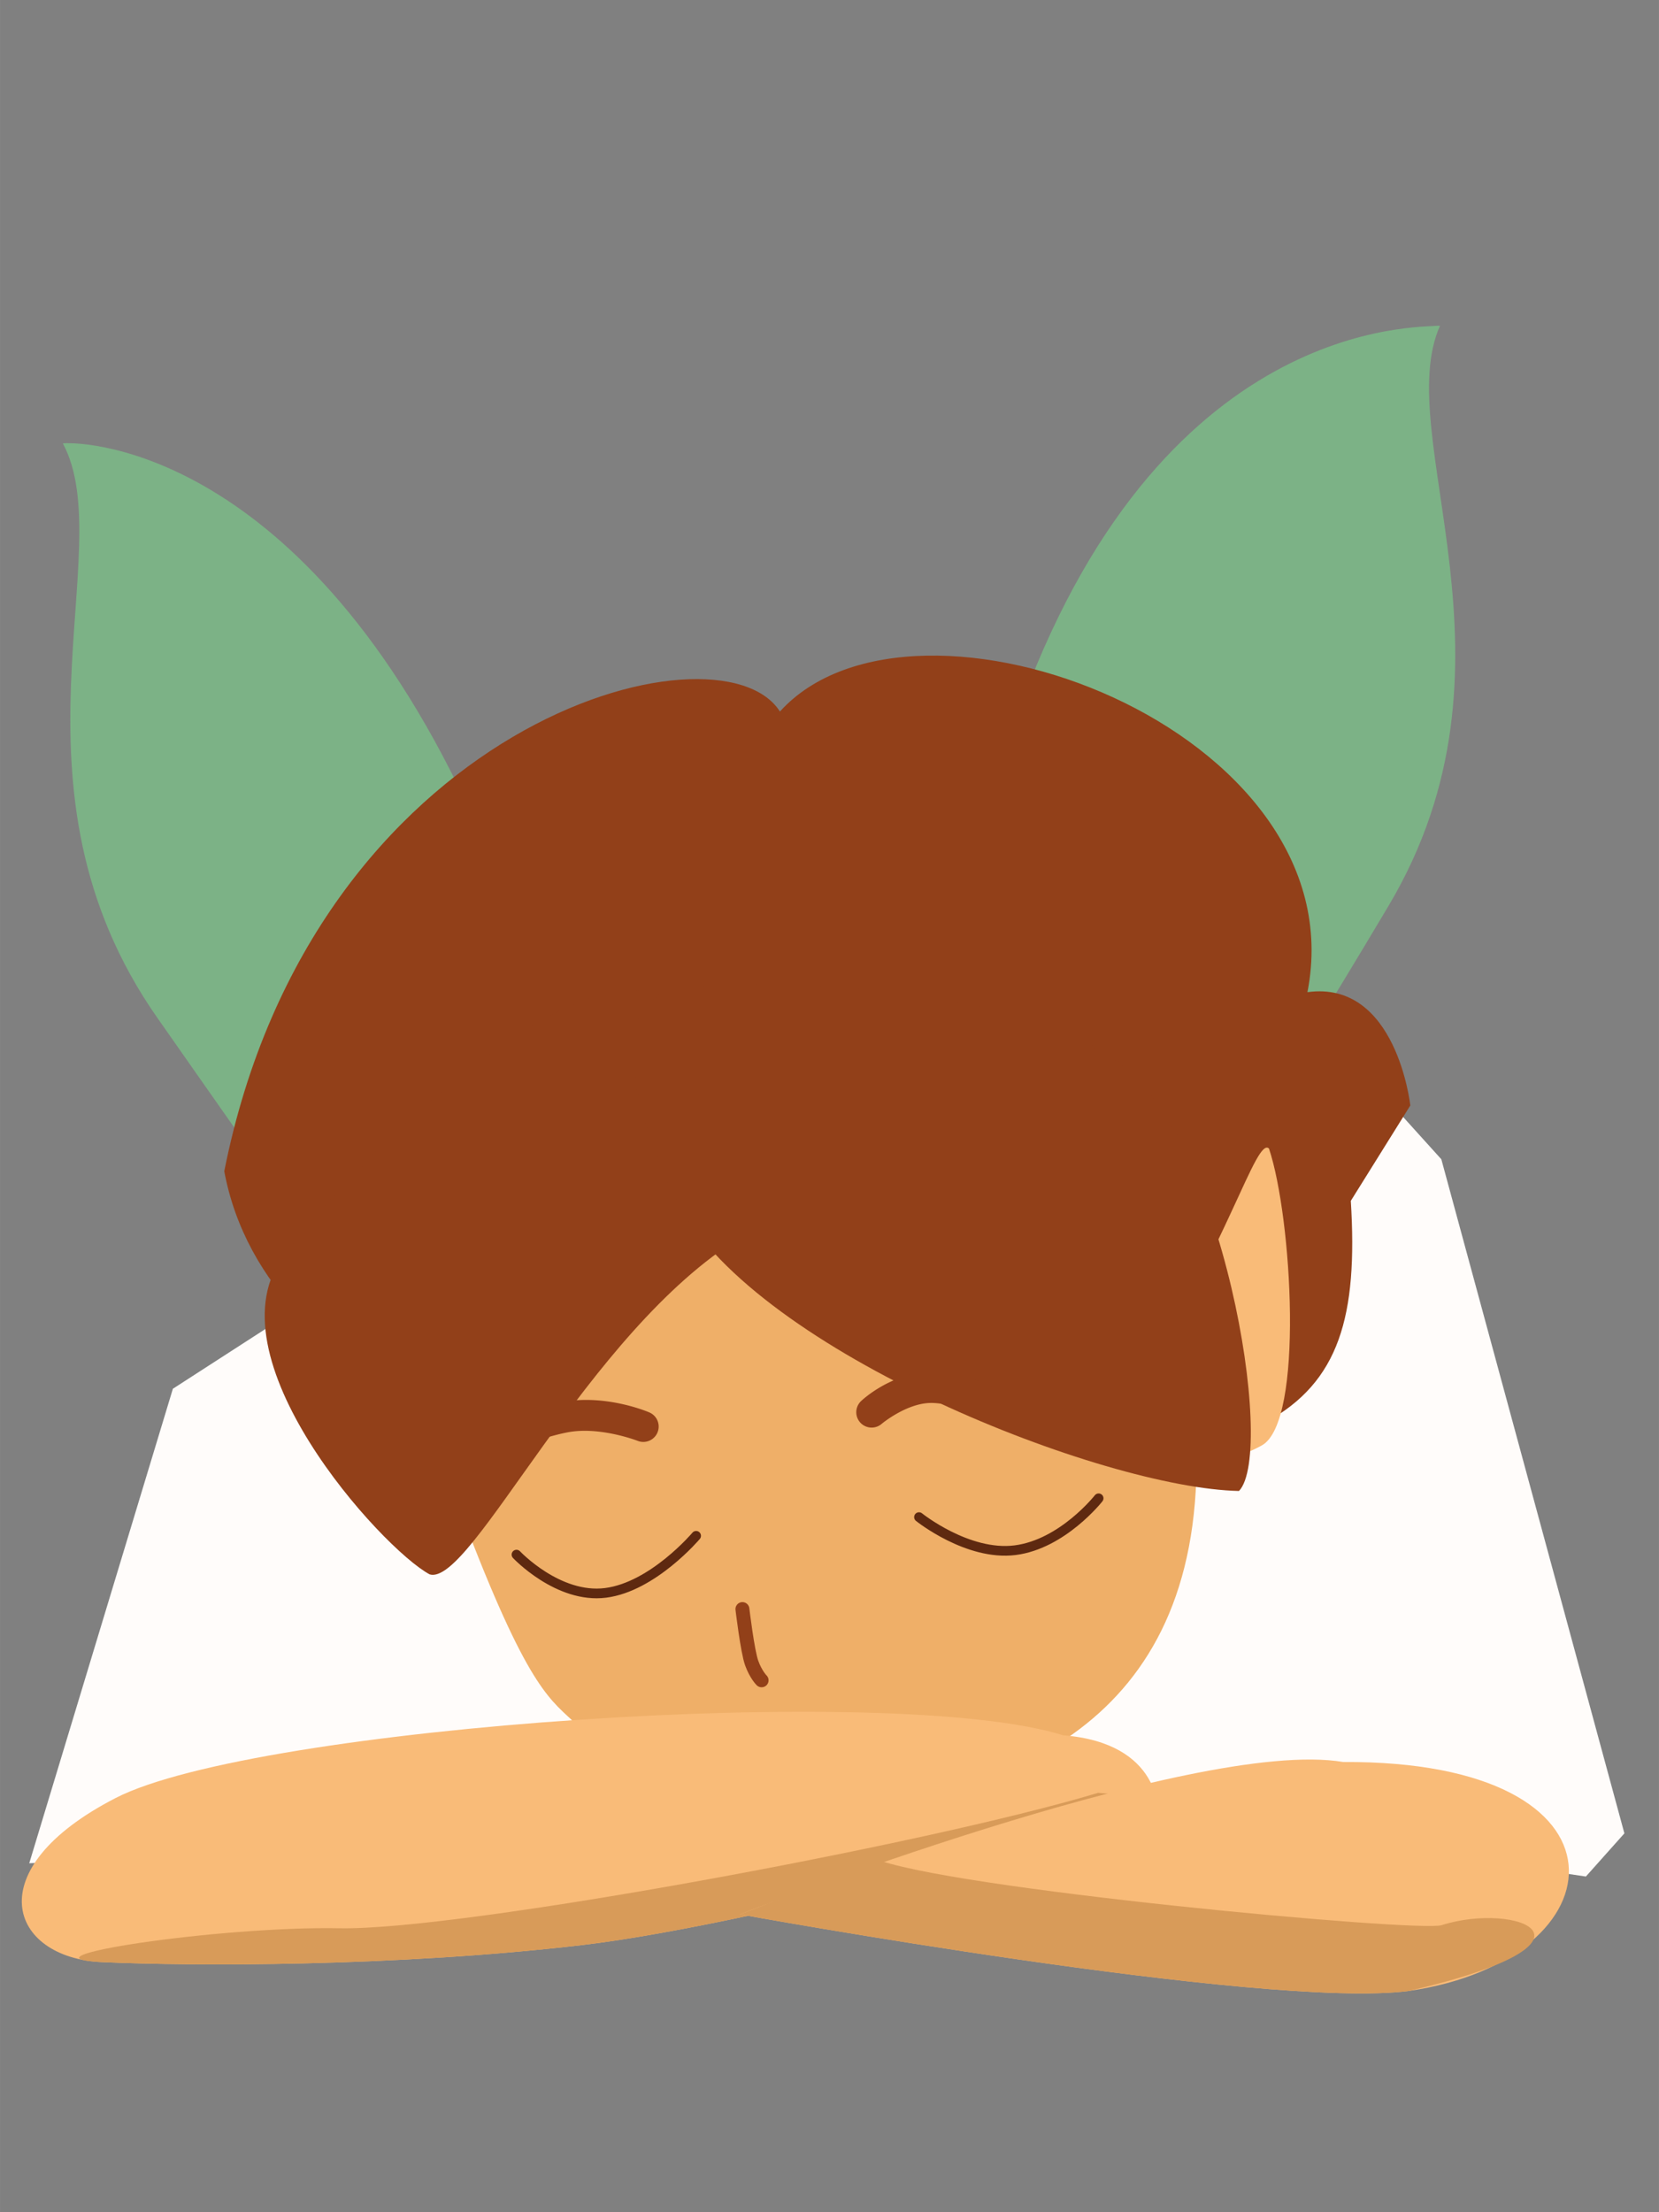 <?xml version="1.0" encoding="UTF-8" standalone="no"?>
<svg
   xmlns:dc="http://purl.org/dc/elements/1.1/"
   xmlns:cc="http://creativecommons.org/ns#"
   xmlns:rdf="http://www.w3.org/1999/02/22-rdf-syntax-ns#"
   xmlns:svg="http://www.w3.org/2000/svg"
   xmlns="http://www.w3.org/2000/svg"
   xmlns:sodipodi="http://sodipodi.sourceforge.net/DTD/sodipodi-0.dtd"
   xmlns:inkscape="http://www.inkscape.org/namespaces/inkscape"
   width="600"
   height="800"
   version="1.1"
   viewBox="0 0 158.75 211.67"
   id="svg927"
   sodipodi:docname="sleep.svg"
   inkscape:version="1.0.2 (e86c870879, 2021-01-15)">
  <rect x="0" y="0" width="158.75" height="211.67" fill="#808080" stroke="none"/>
  <defs
     id="defs931" />
  <sodipodi:namedview
     pagecolor="#ffffff"
     bordercolor="#666666"
     borderopacity="1"
     objecttolerance="10"
     gridtolerance="10"
     guidetolerance="10"
     inkscape:pageopacity="0"
     inkscape:pageshadow="2"
     inkscape:window-width="1298"
     inkscape:window-height="725"
     id="namedview929"
     showgrid="false"
     inkscape:zoom="0.34559844"
     inkscape:cx="-169.17623"
     inkscape:cy="242.79633"
     inkscape:window-x="26"
     inkscape:window-y="23"
     inkscape:window-maximized="0"
     inkscape:current-layer="svg927" />
  <path
     d="m6.478 42.399c-0.305 0.005-0.465 0.027-0.465 0.027 5.499 10.208-6.437 32.892 9.063 54.992 13.312 18.988 22.713 32.616 29.633 39.839l8.296-3.906 11.542-4.884c-4.395-10.552-9.368-25.566-16.734-44.222-15.884-40.196-38.393-41.877-41.331-41.836z"
     fill="#78f991"
     fill-opacity=".418"
     stroke-width=".202"
     id="path869" />
  <path
     d="m137.33 31.185c-2.942 0.181-28.537 0.146-41.371 41.42-6.467 20.798-8.223 40.563-10.89 51.417l4.675 1.204 15.341 3.185c6.492-7.539 15.233-20.629 27.777-41.723 13.806-23.197 0.209-44.924 4.93-55.516 0 0-0.162-0.01-0.466 0.008z"
     fill="#78f991"
     fill-opacity=".418"
     stroke-width=".202"
     id="path871" />
  <path
     d="m2.798 178.28 13.744-45.401 32.752-21.149 56.176-2.443 25.715-5.824 6.738 7.459 17.516 64.499-3.684 4.129-40.921-6.02z"
     fill="#fffcfa"
     id="path873" />
  <g
     fill="none"
     stroke-linecap="round"
     stroke-linejoin="round"
     id="g889">
    <circle
       r="0"
       stroke="#c53822"
       stroke-width="2.257"
       style="paint-order:stroke markers fill"
       id="circle875" />
    <g
       stroke="#924019"
       id="g883">
      <circle
         r="0"
         stroke-width="1.288"
         style="paint-order:stroke markers fill"
         id="circle877" />
      <circle
         transform="scale(1,-1)"
         r="0"
         stroke-width="3.595"
         style="paint-order:stroke markers fill"
         id="circle879" />
      <circle
         transform="scale(1,-1)"
         r="0"
         stroke-width="3.595"
         style="paint-order:stroke markers fill"
         id="circle881" />
    </g>
    <circle
       transform="scale(1,-1)"
       r="0"
       stroke="#4d4320"
       stroke-width="4.378"
       style="paint-order:stroke markers fill"
       id="circle885" />
    <circle
       transform="scale(1,-1)"
       r="0"
       stroke="#4d4320"
       stroke-width="3.52"
       style="paint-order:stroke markers fill"
       id="circle887" />
  </g>
  <path
     d="m129.26 114.9c1.371 22.049-7.155 25.28-47.743 27.472-25.614 1.379-56.005-8.588-60.058-30.303 8.551-42.999 47.345-53.165 53.172-43.987 12.905-14.245 55.406 1.732 50.479 26.85 8.538-1.172 9.844 10.841 9.844 10.841z"
     fill="#924019"
     stroke-width=".896"
     style="paint-order:stroke markers fill"
     id="path891" />
  <path
     d="m109.08 132.07c8.395-12.885 11.114-23.332 12.35-22.174 2.199 6.558 3.381 26.16-0.686 28.405-4.066 2.248-8.14 1.646-8.14 1.646"
     fill="#f9bb78"
     stroke-width=".896"
     id="path893" />
  <path
     d="m44.796 146.52c5.963 15.434 7.99 16.166 10.392 18.502 2.836 2.757 24.659 8.54 29.883 7.627 17.921-3.133 33.627-13.319 28.419-44.033-5.549-32.729-24.437-37.438-51.57-30.246-18.634 4.941-26.508 12.573-17.134 48.152z"
     fill="#f9bb78"
     stroke-width=".896"
     style="paint-order:stroke markers fill;fill:#efaf68;fill-opacity:1"
     id="path895" />
  <g
     fill="#924019"
     id="g905">
    <path
       d="m41.114 150.64c-4.564-2.432-21.411-20.989-13.867-30.618 7.546-9.637 20.796-22.677 31.524-25.167 10.729-2.488 12.116 23.532 12.116 23.532-14.745 8.996-25.79 33.47-29.774 32.252z"
       stroke-width=".896"
       id="path897" />
    <path
       d="m118.56 142.66c3.578-3.733-1.597-34.413-11.767-41.21-10.174-6.804-30.165-7.955-41.135-6.976-10.97 0.981-0.741 20.751-0.741 20.751 7.704 14.26 40.725 27.176 53.644 27.435z"
       stroke-width=".896"
       id="path899" />
    <path
       d="m53.815 134.15c-4.011 0.746-9.043 3.118-9.043 3.118a1.47 1.47 0 0 0-0.719 1.951 1.47 1.47 0 0 0 1.951 0.719s5.046-2.281 8.349-2.896c3.073-0.572 6.641 0.813 6.641 0.813a1.47 1.47 0 0 0 1.922-0.796 1.47 1.47 0 0 0-0.796-1.922s-4.064-1.775-8.305-0.987z"
       color="#000000"
       color-rendering="auto"
       dominant-baseline="auto"
       image-rendering="auto"
       shape-rendering="auto"
       solid-color="#000000"
       stop-color="#000000"
       stroke-width=".734"
       style="font-feature-settings:normal;font-variant-alternates:normal;font-variant-caps:normal;font-variant-east-asian:normal;font-variant-ligatures:normal;font-variant-numeric:normal;font-variant-position:normal;font-variation-settings:normal;inline-size:0;isolation:auto;mix-blend-mode:normal;shape-margin:0;shape-padding:0;text-decoration-color:#000000;text-decoration-line:none;text-decoration-style:solid;text-indent:0;text-orientation:mixed;text-transform:none;white-space:normal"
       id="path901" />
    <path
       d="m88.935 131.3c-3.743 0.087-6.51 2.732-6.51 2.732a1.47 1.47 0 0 0-0.111 2.076 1.47 1.47 0 0 0 2.078 0.109s2.313-1.924 4.612-1.978c1.167-0.027 2.807 0.397 4.089 0.863 1.282 0.466 2.194 0.932 2.194 0.932a1.47 1.47 0 0 0 1.979-0.639 1.47 1.47 0 0 0-0.64-1.979s-1.072-0.548-2.528-1.077c-1.456-0.53-3.309-1.083-5.163-1.04z"
       color="#000000"
       color-rendering="auto"
       dominant-baseline="auto"
       image-rendering="auto"
       shape-rendering="auto"
       solid-color="#000000"
       stop-color="#000000"
       stroke-width=".734"
       style="font-feature-settings:normal;font-variant-alternates:normal;font-variant-caps:normal;font-variant-east-asian:normal;font-variant-ligatures:normal;font-variant-numeric:normal;font-variant-position:normal;font-variation-settings:normal;inline-size:0;isolation:auto;mix-blend-mode:normal;shape-margin:0;shape-padding:0;text-decoration-color:#000000;text-decoration-line:none;text-decoration-style:solid;text-indent:0;text-orientation:mixed;text-transform:none;white-space:normal"
       id="path903" />
  </g>
  <path
     d="m 87.939,145.16 c 0,0 4.656,3.744 9.201,3.166 4.545,-0.578 7.988,-4.966 7.988,-4.966"
     stroke="#5e2910"
     stroke-linecap="round"
     stroke-width="0.928"
     id="path907"
     style="fill:none" />
  <path
     d="m 49.423,148.75 c 0,0 3.98,4.237 8.525,3.659 4.545,-0.578 8.664,-5.459 8.664,-5.459"
     stroke="#5e2910"
     stroke-linecap="round"
     stroke-width="0.928"
     id="path909"
     style="fill:none" />
  <path
     d="m 71.042,153.96 c 0,0 0.481,4.038 0.884,5.158 0.403,1.121 0.952,1.658 0.952,1.658"
     stroke="#000000"
     stroke-width="0.194px"
     id="path911"
     style="fill:none;stroke-width:1.332;stroke-linecap:round;stroke-miterlimit:4;stroke-dasharray:none;stroke:#924019;stroke-opacity:1"
     sodipodi:nodetypes="czc" />
  <path
     d="m 9.761,187.74 c -8.84,-0.401 -12.03,-8.852 1.319,-15.71 13.349,-6.857 74.46,-11.083 90.651,-5.993 9.474,0.739 9.101,7.487 9.101,7.487 0,0 -37.477,10.525 -55.205,12.593 -17.729,2.068 -37.026,2.023 -45.866,1.622 z"
     fill="#f9bb78"
     stroke="#000000"
     stroke-width="0.222px"
     id="path915"
     style="stroke:none" />
  <path
     d="m 9.761,187.74 c -8.84,-0.401 11.119,-3.457 22.752,-3.239 11.633,0.217 56.382,-8.061 72.57,-12.96 9.474,0.739 5.749,1.984 5.749,1.984 0,0 -37.477,10.525 -55.205,12.593 -17.729,2.068 -37.026,2.023 -45.866,1.622 z"
     fill="#d89b59"
     id="path917" />
  <path
     d="m 70.799,183.17 c 0,0 43.455,-16.999 57.733,-14.578 28.736,-0.155 26.661,18.946 6.307,21.903 -13.792,1.819 -64.04,-7.326 -64.04,-7.326 z"
     fill="#f9bb78"
     id="path919" />
  <path
     d="m 70.799,183.17 c 5.346,-1.979 12.727,-5.398 12.727,-5.398 6.787,2.942 52.25,7.128 54.419,6.434 7.171,-2.296 17.128,1.577 -3.106,6.289 -13.792,1.819 -64.04,-7.326 -64.04,-7.326 z"
     fill="#d89b59"
     id="path921" />
</svg>
